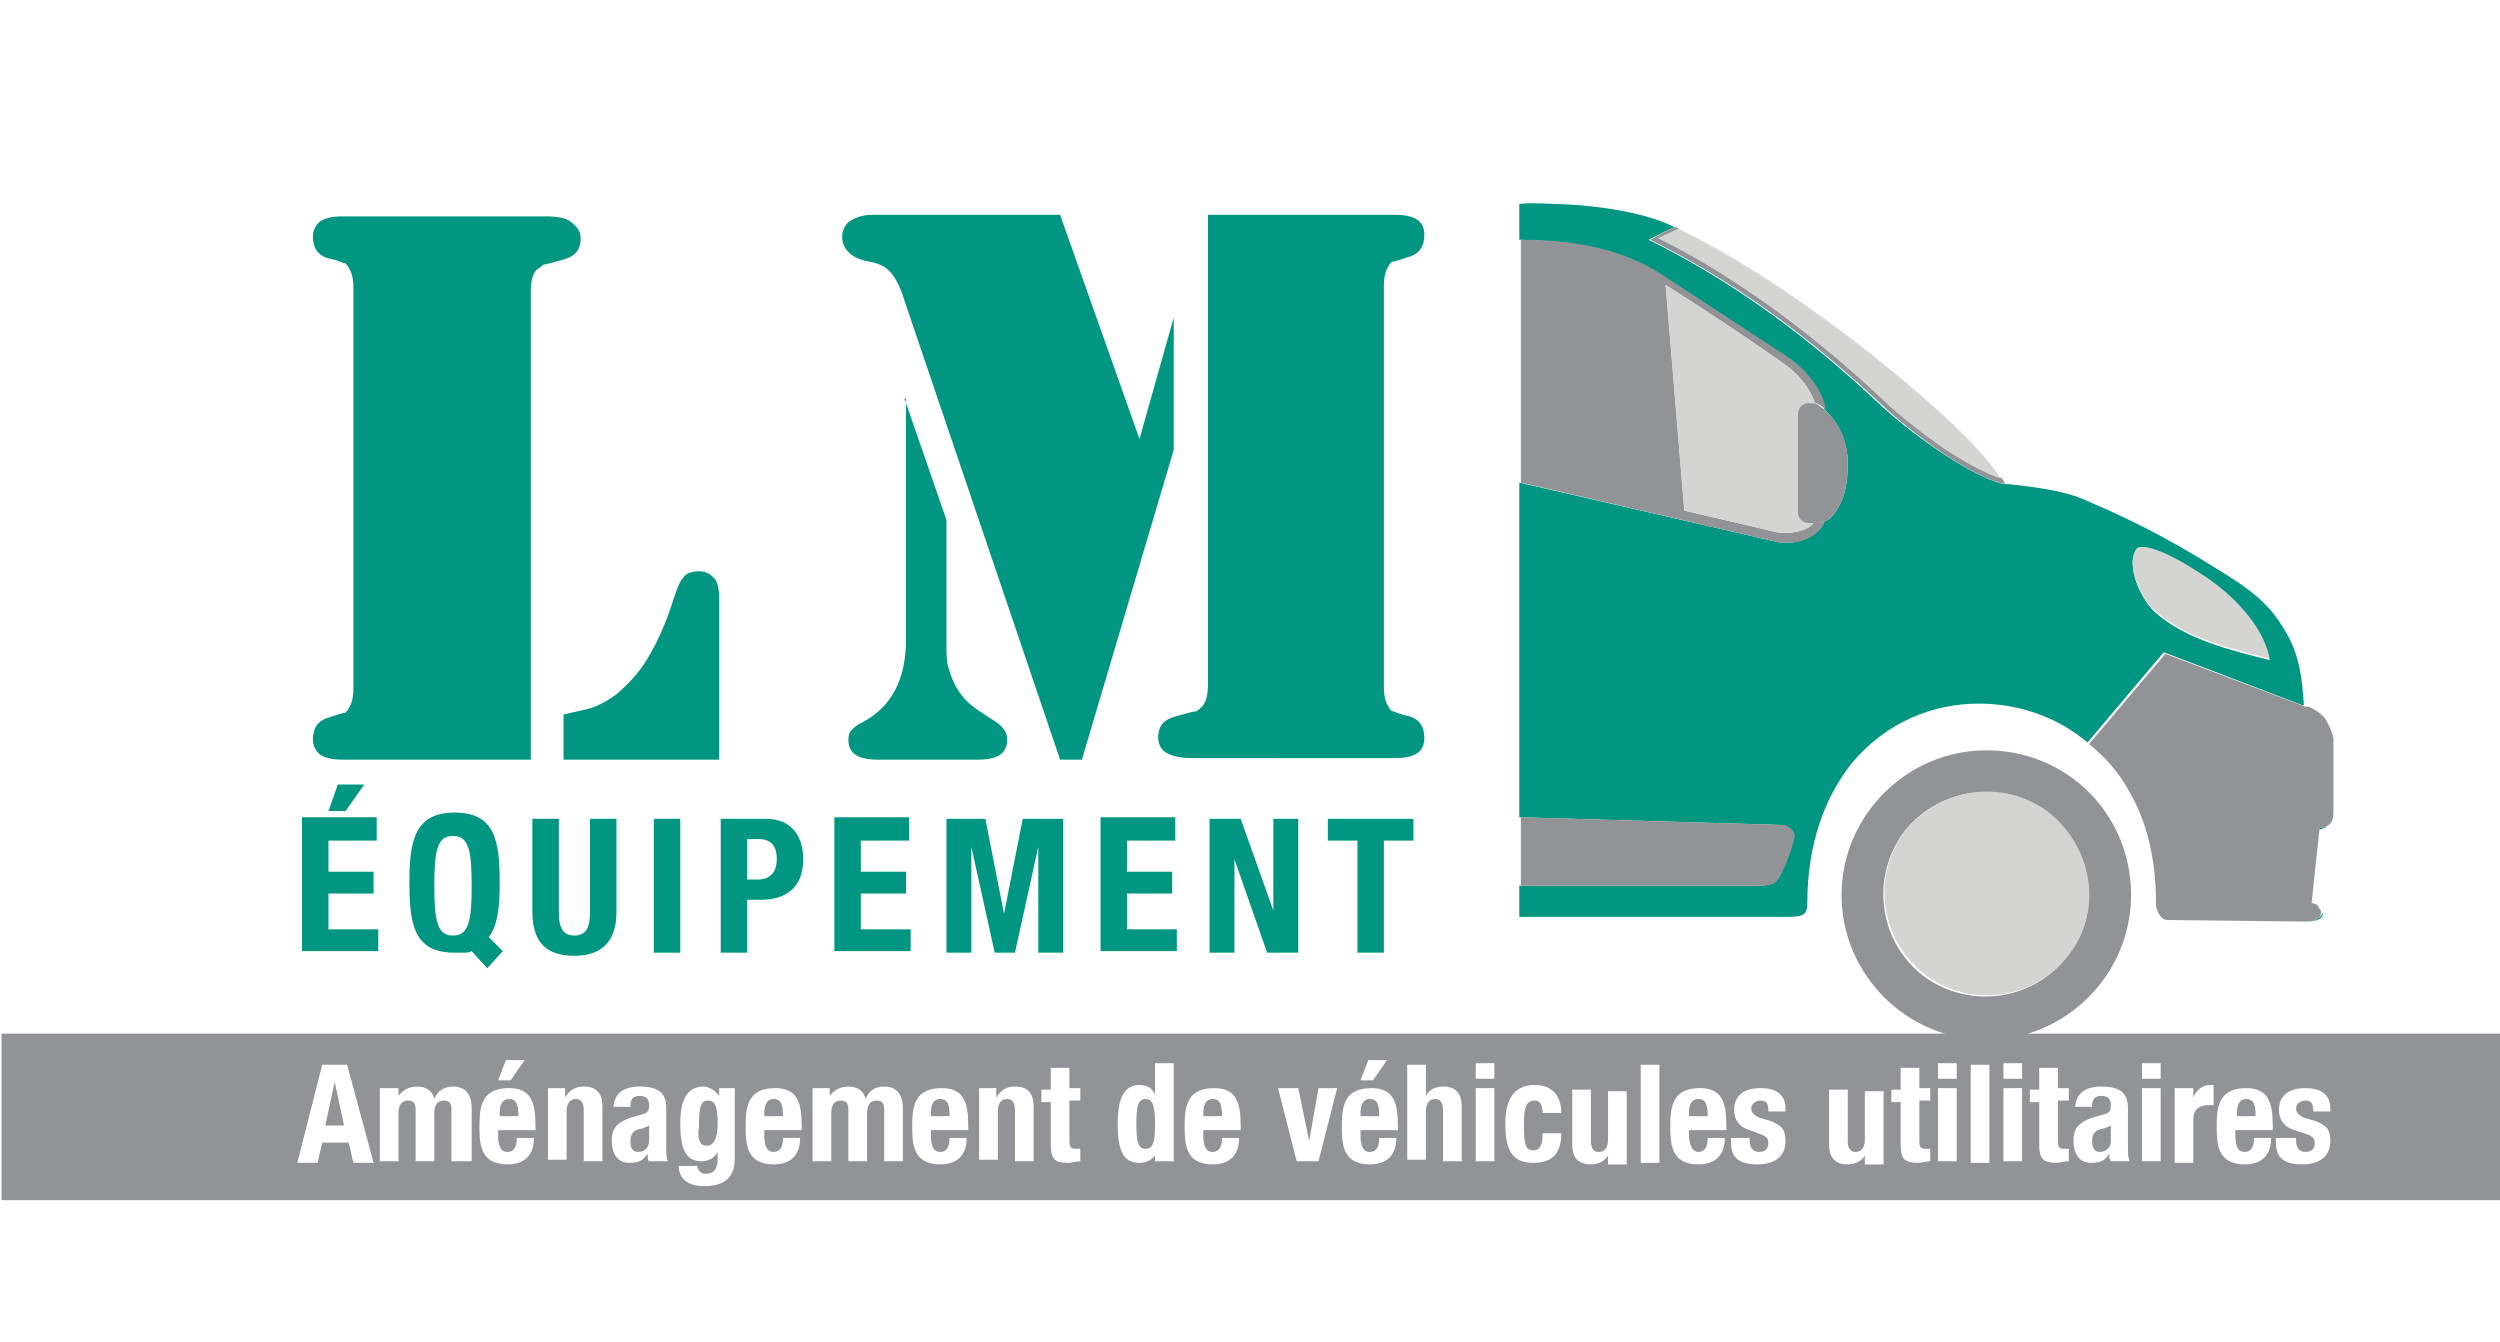 <?xml version="1.0" encoding="utf-8"?>
<!-- Generator: Adobe Illustrator 22.1.0, SVG Export Plug-In . SVG Version: 6.00 Build 0)  -->
<svg version="1.1" xmlns="http://www.w3.org/2000/svg" xmlns:xlink="http://www.w3.org/1999/xlink" x="0px" y="0px"
	 viewBox="0 0 160.6 86.2" style="enable-background:new 0 0 160.6 86.2;" xml:space="preserve">
<style type="text/css" rel="stylesheet">
	.Vo�_x00BB_te�_x00A0__x002D__x0020_Vert{fill:url(#SVGID_1_);stroke:#FFFFFF;stroke-width:0.25;stroke-miterlimit:1;}
	.st0{fill:#929396;}
	.st1{fill:#009681;}
	.st2{fill:none;}
	.st3{fill:#919397;}
	.st4{fill:#D4D4D2;}
	.st5{fill:#D0D1D2;}
	.st6{fill:#FFFFFF;}
</style>
<linearGradient id="SVGID_1_" gradientUnits="userSpaceOnUse" x1="0" y1="0" x2="0.707" y2="-0.707">
	<stop  offset="0" style="stop-color:#259E2E"/>
	<stop  offset="0.983" style="stop-color:#1C381D"/>
</linearGradient>
<g id="Calque_1">
	<g>
		<rect x="0.1" y="66.4" class="st0" width="160.5" height="10.7"/>
		<g>
			<g>
				<path class="st1" d="M24.2,52.6V54h-3.1v2H24v1.4h-2.9v2.3h3.2v1.4h-4.9v-8.6H24.2z M21.7,50.4h1.7l-1.2,1.7h-1.1L21.7,50.4z"/>
				<path class="st1" d="M31.3,62.2l-1-1.1c-0.2,0.1-0.3,0.1-0.5,0.1c-0.2,0-0.4,0-0.6,0c-2.6,0-2.9-1.8-2.9-4.5
					c0-2.6,0.3-4.5,2.9-4.5c2.6,0,2.9,1.8,2.9,4.5c0,1.5-0.1,2.7-0.7,3.5l0.9,0.9L31.3,62.2z M29.1,60.1c1,0,1.2-0.9,1.2-3.2
					c0-2.3-0.2-3.2-1.2-3.2c-1,0-1.2,0.9-1.2,3.2C27.9,59.2,28.1,60.1,29.1,60.1z"/>
				<path class="st1" d="M35.9,52.6v6c0,0.9,0.2,1.5,1,1.5s1-0.6,1-1.5v-6h1.7v6c0,2.2-1.3,2.8-2.7,2.8c-1.4,0-2.7-0.5-2.7-2.8v-6
					H35.9z"/>
				<path class="st1" d="M42,61.2v-8.6h1.7v8.6H42z"/>
				<path class="st1" d="M46.2,52.6h3c1.8,0,2.4,1.3,2.4,2.6c0,1.8-1.1,2.6-2.7,2.6h-0.9v3.4h-1.7V52.6z M47.9,56.5h0.8
					c0.7,0,1.2-0.4,1.2-1.3c0-0.8-0.3-1.3-1.2-1.3h-0.7V56.5z"/>
				<path class="st1" d="M58.4,52.6V54h-3.1v2h2.9v1.4h-2.9v2.3h3.2v1.4h-4.9v-8.6H58.4z"/>
				<path class="st1" d="M60.7,52.6h2.6l1.2,6.1h0l1.2-6.1h2.6v8.6h-1.6v-6.8h0l-1.5,6.8h-1.3l-1.5-6.8h0v6.8h-1.6V52.6z"/>
				<path class="st1" d="M75.5,52.6V54h-3.1v2h2.9v1.4h-2.9v2.3h3.2v1.4h-4.9v-8.6H75.5z"/>
				<path class="st1" d="M79.7,52.6l2.1,5.9h0v-5.9h1.6v8.6h-2l-2.1-6h0v6h-1.6v-8.6H79.7z"/>
				<path class="st1" d="M90.8,52.6V54h-1.9v7.2h-1.7V54h-1.9v-1.4H90.8z"/>
			</g>
			<path class="st1" d="M34.1,48.8H22.7H22c-0.6,0-1.1-0.1-1.4-0.3c-0.3-0.2-0.5-0.6-0.5-1c0-0.7,0.3-1.2,1-1.4
				c0.6-0.2,0.9-0.3,1-0.3c0.1,0,0.2-0.1,0.3-0.3c0.2-0.3,0.3-0.7,0.3-1.3V18.5c0-0.6-0.1-1-0.3-1.3c-0.1-0.2-0.2-0.3-0.3-0.3
				c-0.1,0-0.4-0.2-1-0.3c-0.7-0.2-1-0.7-1-1.4c0-0.4,0.2-0.8,0.5-1c0.3-0.2,0.8-0.3,1.4-0.3h0.7h11.4H35c0.8,0,1.3,0.1,1.6,0.3
				c0.4,0.3,0.7,0.6,0.7,1.1c0,0.8-0.4,1.2-1.2,1.4c-0.7,0.2-1.1,0.3-1.2,0.3c-0.1,0.1-0.2,0.2-0.4,0.3c-0.3,0.3-0.4,0.8-0.4,1.4
				V48.8z M36.2,48.8v-2.9c0.8-0.2,1.5-0.3,2-0.5c0.5-0.2,1-0.5,1.4-0.8c0.7-0.6,1.4-1.3,2-2.3c0.6-1,1.1-2.1,1.5-3.3
				c0.3-0.9,0.5-1.6,0.8-1.9c0.2-0.3,0.6-0.4,1-0.4c0.5,0,0.8,0.2,1.1,0.6c0.1,0.2,0.2,0.6,0.2,1.1v10.4H36.2z"/>
			<path class="st1" d="M68.1,13.8l5.1,14.4l2.2-7.8v8.5l-5.9,19.9h-1.4l-10-29.5c-0.3-1-0.7-1.7-1.1-2c-0.2-0.2-0.6-0.4-1.2-0.5
				c-1.1-0.2-1.7-0.8-1.7-1.6c0-0.4,0.2-0.8,0.5-1c0.3-0.2,0.8-0.4,1.4-0.4H68.1z M58.1,25.6l2.7,7.8v7.7c0,0.8,0,1.4,0.1,1.7
				c0.1,0.3,0.2,0.7,0.4,1.1c0.4,0.8,0.9,1.3,1.5,1.7l0.9,0.6c0.7,0.4,1,0.8,1,1.3c0,0.9-0.6,1.3-1.9,1.3h-6.4
				c-1.3,0-1.9-0.4-1.9-1.3c0-0.3,0.1-0.5,0.2-0.6c0.1-0.1,0.3-0.3,0.7-0.5c1.9-1,2.8-2.8,2.8-5.3V25.6z M77.5,13.8h11.4h0.7
				c1.3,0,1.9,0.4,1.9,1.3c0,0.7-0.3,1.2-1,1.4c-0.6,0.2-0.9,0.3-1,0.3c-0.1,0-0.2,0.1-0.3,0.3c-0.2,0.3-0.3,0.7-0.3,1.3v25.7
				c0,0.6,0.1,1,0.3,1.3c0.1,0.2,0.2,0.3,0.3,0.3c0.1,0,0.4,0.2,1,0.3c0.7,0.2,1,0.7,1,1.4c0,0.9-0.6,1.3-1.9,1.3h-0.7H77.5h-0.8
				c-0.8,0-1.3-0.1-1.7-0.3c-0.4-0.2-0.6-0.6-0.6-1c0-0.8,0.4-1.2,1.2-1.4c0.7-0.2,1.1-0.3,1.2-0.3c0.1,0,0.2-0.1,0.4-0.3
				c0.3-0.3,0.4-0.8,0.4-1.5V13.8z"/>
			<g>
				<g>
					<path class="st1" d="M10.8,57.2C10.8,57.2,10.8,57.2,10.8,57.2C10.8,57.2,10.8,57.2,10.8,57.2z"/>
					<path class="st2" d="M127.6,66.7c-5.1,0-9.3-4.2-9.3-9.3c0-5.1,4.2-9.3,9.3-9.3c5.1,0,9.3,4.2,9.3,9.3
						C136.9,62.6,132.8,66.7,127.6,66.7z"/>
					<path class="st1" d="M148.7,58.1C148.7,58.1,148.7,58.1,148.7,58.1C148.7,58.1,148.7,58.1,148.7,58.1z"/>
					<path class="st1" d="M138.5,57.9c0-2.9-0.6-5.4-1.8-7.3C137.9,52.6,138.5,55,138.5,57.9z"/>
					<path class="st1" d="M149.9,52.1c0,0.8-0.2,1-0.9,1.1l-0.5,4.8c0.1,0,0.2,0.1,0.3,0.1c-0.1,0-0.2-0.1-0.3-0.1l0.5-4.7
						C149.7,53.1,149.9,52.8,149.9,52.1l0-4.2c0-0.2,0-0.3,0-0.5c0,0.2,0,0.3,0,0.5V52.1z"/>
					<path class="st1" d="M148.2,59.2l-8.9-0.1L148.2,59.2c0.8,0,1.1-0.3,1-0.6C149.2,58.8,148.9,59.2,148.2,59.2z"/>
					<path class="st1" d="M149.3,46.2c-0.3-0.4-0.7-0.7-1.1-0.8C148.6,45.6,149,45.9,149.3,46.2z"/>
					<path class="st1" d="M149.1,58.4C149.1,58.4,149.1,58.5,149.1,58.4C149.1,58.5,149.1,58.4,149.1,58.4z"/>
					<path class="st1" d="M138.5,58.2C138.5,58.2,138.5,58.2,138.5,58.2C138.5,58.2,138.5,58.2,138.5,58.2z"/>
					<path class="st1" d="M128.8,31.1C128.8,31.1,128.8,31.1,128.8,31.1C128.8,31.1,128.8,31.1,128.8,31.1
						C128.8,31.1,128.8,31.1,128.8,31.1c0-0.1-0.1-0.2-0.2-0.4c0,0,0,0,0,0C128.7,30.9,128.7,31,128.8,31.1z"/>
					<path class="st1" d="M116.1,58.1c0-3.9,1.1-6.8,2.8-9c2.3-2.8,5.4-3.9,8.2-3.9c2.5,0,5,0.8,7,2.5c0,0,0,0,0,0l4.9-5.8l8.9,3.4
						c0,0,0,0,0.1,0c-0.1-1.7-0.3-3.2-1.1-4.6c-0.7-1.2-1.4-2.2-3.6-3.6c-3-1.9-5.4-3.3-9.4-5c-1.1-0.5-2.9-0.8-4.9-1
						c-0.1,0-0.1,0-0.2,0c0,0,0,0-0.1,0c0,0,0,0,0,0c0,0,0,0,0,0c-2.4-0.6-6.3-3.6-7.7-4.9c-3.4-3.2-8.4-7.5-15.1-10.8l1.6-0.8
						c0,0,0,0,0.1,0c-1.8-0.9-4.7-1.4-7.6-1.5c-0.7,0-1.5-0.1-2.4,0v2.3c3.7,0.1,6.8,0.8,9,2.2l7.8,5.1c1.4,0.9,2.5,2.2,2.8,3.6
						c0.1,0.1,0.2,0.2,0.3,0.3c0.8,0.9,1.2,2.1,1.2,3.1c0,1.1-0.1,2.2-0.8,3.2c-0.2,0.3-0.4,0.5-0.7,0.6c-0.3,0.9-1.8,1.6-3.1,1.3
						L97.6,31v21.5l16.9,0.5c0.3,0,0.8,0.4,0.7,0.7c-0.1,0.8-0.5,1.7-0.9,2.5c-0.3,0.6-0.5,0.7-1.7,0.7H97.6v2l17,0
						C115.6,58.9,116.1,58.9,116.1,58.1z M137.3,35.3c0.5-0.4,2.1,0.3,4,1.6c2,1.4,4.1,3.4,4.5,5.5c-2.4-0.6-5.4-1.3-7.4-3.1
						C137.2,38.1,136.6,35.9,137.3,35.3z"/>
					<path class="st1" d="M107.8,14.7L107.8,14.7c-0.1,0-0.1-0.1-0.2-0.1c0,0,0,0-0.1,0c0,0,0,0,0.1,0
						C107.7,14.6,107.8,14.7,107.8,14.7z"/>
					<path class="st3" d="M127.6,48.2c-5.1,0-9.3,4.2-9.3,9.3c0,5.1,4.2,9.3,9.3,9.3c5.1,0,9.3-4.2,9.3-9.3
						C136.9,52.3,132.8,48.2,127.6,48.2z M132.9,61.3c-2.1,2.9-6.2,3.6-9.2,1.5c-2.9-2.1-3.6-6.2-1.5-9.2c2.1-2.9,6.2-3.6,9.2-1.4
						C134.4,54.3,135.1,58.4,132.9,61.3z"/>
					<path class="st4" d="M131.5,52.1c-2.9-2.1-7-1.5-9.2,1.4c-2.1,2.9-1.5,7,1.5,9.2c2.9,2.1,7,1.5,9.2-1.5
						C135.1,58.4,134.4,54.3,131.5,52.1z"/>
					<path class="st3" d="M138.5,58.2c0-0.1,0-0.2,0-0.2C138.5,58,138.5,58.1,138.5,58.2z"/>
					<path class="st3" d="M134.2,47.7L134.2,47.7c1,0.8,1.9,1.8,2.5,2.9C136,49.5,135.2,48.5,134.2,47.7z"/>
					<path class="st3" d="M149.3,46.2c0.3,0.3,0.4,0.7,0.5,1.2C149.8,46.9,149.6,46.5,149.3,46.2z"/>
					<path class="st3" d="M138.5,58.2c0.1,0.5,0.4,0.9,0.7,0.9C138.9,59.1,138.6,58.7,138.5,58.2z"/>
					<path class="st3" d="M149.1,58.5C149.1,58.5,149.1,58.5,149.1,58.5C149.1,58.5,149.1,58.5,149.1,58.5z"/>
					<path class="st3" d="M148.7,58C148.7,58,148.7,58,148.7,58C148.7,58,148.7,58,148.7,58z"/>
					<path class="st3" d="M148.2,45.4c0,0-0.1,0-0.1-0.1c0,0,0,0,0,0C148.1,45.4,148.1,45.4,148.2,45.4z"/>
					<path class="st3" d="M149.1,58.4c-0.1-0.1-0.2-0.3-0.3-0.4C148.9,58.2,149,58.3,149.1,58.4z"/>
					<path class="st0" d="M139.1,42l-4.9,5.8c1,0.8,1.9,1.8,2.5,2.9c1.2,2,1.8,4.4,1.8,7.3c0,0.1,0,0.2,0,0.2c0,0,0,0,0,0
						c0.1,0.5,0.4,0.9,0.7,0.9l8.9,0.1c0.8,0,1-0.3,1-0.6c0,0,0,0,0-0.1c0,0,0,0,0,0c-0.1-0.1-0.2-0.3-0.3-0.4c0,0,0,0,0,0
						c0,0,0,0,0,0c-0.1,0-0.2-0.1-0.3-0.1l0.5-4.8c0.7-0.1,0.9-0.4,0.9-1.1v-4.2c0-0.2,0-0.3,0-0.5c-0.1-0.4-0.3-0.8-0.5-1.2
						c-0.3-0.4-0.7-0.6-1.1-0.8c0,0-0.1,0-0.1,0c0,0,0,0,0,0c0,0,0,0-0.1,0L139.1,42z"/>
					<path class="st4" d="M138.4,39.2c2,1.8,5,2.5,7.4,3.1c-0.4-2.1-2.4-4.2-4.5-5.5c-1.8-1.2-3.5-1.9-4-1.6
						C136.6,35.9,137.2,38.1,138.4,39.2z"/>
					<path class="st0" d="M112.7,56.9c1.2,0,1.4-0.1,1.7-0.7c0.4-0.8,0.7-1.6,0.9-2.5c0-0.3-0.4-0.7-0.7-0.7l-16.9-0.5v4.4H112.7z"
						/>
					<path class="st3" d="M129.1,31.1c-0.1,0-0.2,0-0.3,0C128.9,31.1,129,31.1,129.1,31.1C129.1,31.1,129.1,31.1,129.1,31.1z"/>
					<path class="st3" d="M107.6,14.6C107.6,14.6,107.6,14.6,107.6,14.6C107.6,14.6,107.6,14.6,107.6,14.6z"/>
					<path class="st3" d="M128.8,31.1C128.8,31.1,128.8,31.1,128.8,31.1C128.8,31.1,128.8,31.1,128.8,31.1
						C128.8,31.1,128.8,31.1,128.8,31.1z"/>
					<path class="st3" d="M128.9,31.1c0,0,0.1,0,0.2,0C129,31.1,128.9,31.1,128.9,31.1C128.8,31.1,128.8,31.1,128.9,31.1
						C128.8,31.1,128.8,31.1,128.9,31.1z"/>
					<path class="st3" d="M106,15.4c6.7,3.3,11.7,7.6,15.1,10.8c1.4,1.3,5.3,4.4,7.7,4.9c-0.1-0.1-0.1-0.2-0.2-0.4
						c-0.2,0-0.3-0.1-0.6-0.2c-2.4-1-4.5-2.7-6.4-4.3c-4.5-4.2-9.5-8.1-15-10.9l1.3-0.6c-0.1,0-0.1-0.1-0.2-0.1c0,0,0,0-0.1,0
						c0,0,0,0,0,0c0,0,0,0-0.1,0L106,15.4z"/>
					<path class="st5" d="M128.6,30.7C128.6,30.7,128.6,30.7,128.6,30.7c-2-3.1-12.7-12.1-20.7-16l0,0
						C115.8,18.6,126.5,27.6,128.6,30.7z"/>
					<path class="st5" d="M128.6,30.7C128.6,30.7,128.6,30.7,128.6,30.7c-2.1-3.2-12.7-12.1-20.7-16l0,0
						C115.8,18.6,126.5,27.5,128.6,30.7z"/>
					<path class="st4" d="M107.8,14.7l-1.3,0.6c5.5,2.7,10.5,6.6,15,10.9c2,1.7,4.1,3.3,6.4,4.3c0.2,0.1,0.4,0.2,0.6,0.2
						C126.5,27.5,115.8,18.6,107.8,14.7z"/>
					<path class="st0" d="M114.1,34.8c1.3,0.3,2.8-0.3,3.1-1.3c-0.2,0.1-0.4,0.1-0.7,0.1c-0.5,0.6-1.7,0.7-2.3,0.6l-6-1.4l-1.2-14.5
						c2.5,1.6,5.1,3.3,7.5,5c1,0.7,1.7,1.5,2.1,2.6c0.2,0,0.4,0.2,0.7,0.4c-0.3-1.5-1.4-2.7-2.8-3.6l-7.8-5.1
						c-2.3-1.5-5.3-2.2-9-2.2V31L114.1,34.8z"/>
					<path class="st4" d="M115.6,32.9v-6.3c0-0.4,0.3-0.7,0.7-0.7c0.1,0,0.2,0,0.3,0c-0.4-1.1-1.1-1.9-2.1-2.6c-2.4-1.7-5-3.4-7.5-5
						l1.2,14.5l6,1.4c0.7,0.1,1.9,0,2.3-0.6c-0.1,0-0.2,0-0.3,0C115.9,33.6,115.6,33.3,115.6,32.9z"/>
					<path class="st0" d="M117.5,26.6c-0.1-0.1-0.2-0.2-0.3-0.3c-0.3-0.2-0.5-0.4-0.7-0.4c-0.1,0-0.2,0-0.3,0
						c-0.4,0-0.7,0.3-0.7,0.7v6.3c0,0.4,0.3,0.7,0.7,0.7c0.1,0,0.2,0,0.3,0c0.3,0,0.5,0,0.7-0.1c0.3-0.1,0.5-0.3,0.7-0.6
						c0.7-1,0.8-2.1,0.8-3.2C118.7,28.7,118.4,27.5,117.5,26.6z"/>
				</g>
				<g>
					<path class="st6" d="M20.7,68.4h1.6l1.7,6.3h-1.3l-0.3-1.3h-1.7l-0.3,1.3h-1.3L20.7,68.4z M20.9,72.3h1.2l-0.6-2.8h0L20.9,72.3
						z"/>
					<path class="st6" d="M24.4,69.9h1.2v0.5h0c0.3-0.4,0.7-0.6,1.2-0.6c0.6,0,1,0.3,1.1,0.8h0c0.2-0.5,0.6-0.8,1.2-0.8
						c0.8,0,1.2,0.5,1.2,1.4v3.4H29v-3.3c0-0.4-0.1-0.6-0.5-0.6c-0.4,0-0.6,0.3-0.6,0.8v3.1h-1.2v-3.3c0-0.4-0.1-0.6-0.5-0.6
						c-0.4,0-0.6,0.3-0.6,0.8v3.1h-1.2V69.9z"/>
					<path class="st6" d="M32,72.5v0.4c0,0.6,0.1,1.1,0.6,1.1c0.4,0,0.6-0.3,0.6-0.9h1.1c0,1.1-0.6,1.7-1.7,1.7
						c-1.8,0-1.8-1.4-1.8-2.5c0-1.3,0.2-2.4,1.9-2.4c1.4,0,1.7,0.9,1.7,2.4v0.3H32z M33.3,71.7c0-0.7-0.1-1.1-0.6-1.1
						c-0.5,0-0.6,0.5-0.6,0.9v0.2H33.3z M32.5,68.1h1.2l-0.9,1.3h-0.8L32.5,68.1z"/>
					<path class="st6" d="M35.1,69.9h1.2v0.6h0c0.3-0.5,0.7-0.7,1.2-0.7c0.8,0,1.2,0.4,1.2,1.3v3.5h-1.2v-3.3c0-0.5-0.2-0.7-0.5-0.7
						c-0.4,0-0.6,0.3-0.6,0.8v3.1h-1.2V69.9z"/>
					<path class="st6" d="M39.4,71.4v-0.1c0-1.1,0.7-1.5,1.7-1.5c1.4,0,1.7,0.6,1.7,1.4v2.5c0,0.4,0,0.6,0.1,0.9h-1.2
						c-0.1-0.1-0.1-0.3-0.1-0.5h0c-0.3,0.5-0.6,0.6-1.2,0.6c-0.8,0-1.1-0.7-1.1-1.4c0-0.9,0.4-1.2,1.2-1.5l0.7-0.2
						c0.4-0.1,0.5-0.2,0.5-0.6c0-0.4-0.2-0.6-0.6-0.6c-0.4,0-0.6,0.2-0.6,0.6v0.1H39.4z M41.7,72.3c-0.2,0.1-0.4,0.2-0.5,0.2
						c-0.5,0.1-0.7,0.3-0.7,0.8c0,0.4,0.1,0.7,0.5,0.7c0.3,0,0.7-0.2,0.7-0.7V72.3z"/>
					<path class="st6" d="M47.2,69.9v4.5c0,1.2-0.6,1.8-2,1.8c-1,0-1.6-0.5-1.6-1.3h1.2c0,0.2,0.1,0.3,0.2,0.4
						c0.1,0.1,0.3,0.1,0.4,0.1c0.5,0,0.7-0.4,0.7-0.9V74h0c-0.2,0.4-0.6,0.6-1,0.6c-1,0-1.4-0.7-1.4-2.4c0-1.1,0.2-2.4,1.5-2.4
						c0.3,0,0.7,0.2,1,0.6h0v-0.5H47.2z M45.4,73.6c0.5,0,0.7-0.6,0.7-1.3c0-1.1-0.1-1.6-0.6-1.6c-0.5,0-0.6,0.4-0.6,1.7
						C44.8,73.1,44.9,73.6,45.4,73.6z"/>
					<path class="st6" d="M49.1,72.5v0.4c0,0.6,0.1,1.1,0.6,1.1c0.4,0,0.6-0.3,0.6-0.9h1.1c0,1.1-0.6,1.7-1.7,1.7
						c-1.8,0-1.8-1.4-1.8-2.5c0-1.3,0.2-2.4,1.9-2.4c1.4,0,1.7,0.9,1.7,2.4v0.3H49.1z M50.3,71.7c0-0.7-0.1-1.1-0.6-1.1
						c-0.5,0-0.6,0.5-0.6,0.9v0.2H50.3z"/>
					<path class="st6" d="M52.1,69.9h1.2v0.5h0c0.3-0.4,0.7-0.6,1.2-0.6c0.6,0,1,0.3,1.1,0.8h0c0.2-0.5,0.6-0.8,1.2-0.8
						c0.8,0,1.2,0.5,1.2,1.4v3.4h-1.2v-3.3c0-0.4-0.1-0.6-0.5-0.6c-0.4,0-0.6,0.3-0.6,0.8v3.1h-1.2v-3.3c0-0.4-0.1-0.6-0.5-0.6
						c-0.4,0-0.6,0.3-0.6,0.8v3.1h-1.2V69.9z"/>
					<path class="st6" d="M59.8,72.5v0.4c0,0.6,0.1,1.1,0.6,1.1c0.4,0,0.6-0.3,0.6-0.9h1.1c0,1.1-0.6,1.7-1.7,1.7
						c-1.8,0-1.8-1.4-1.8-2.5c0-1.3,0.2-2.4,1.9-2.4c1.4,0,1.7,0.9,1.7,2.4v0.3H59.8z M61,71.7c0-0.7-0.1-1.1-0.6-1.1
						c-0.5,0-0.6,0.5-0.6,0.9v0.2H61z"/>
					<path class="st6" d="M62.8,69.9H64v0.6h0c0.3-0.5,0.7-0.7,1.2-0.7c0.8,0,1.2,0.4,1.2,1.3v3.5h-1.2v-3.3c0-0.5-0.2-0.7-0.5-0.7
						c-0.4,0-0.6,0.3-0.6,0.8v3.1h-1.2V69.9z"/>
					<path class="st6" d="M67.5,68.6h1.2v1.3h0.7v0.8h-0.7v2.6c0,0.4,0.1,0.5,0.4,0.5c0.1,0,0.2,0,0.3,0v0.8c-0.3,0-0.5,0.1-0.8,0.1
						c-0.9,0-1.1-0.3-1.1-1.2v-2.7h-0.6v-0.8h0.6V68.6z"/>
					<path class="st6" d="M74.3,74.1L74.3,74.1c-0.3,0.4-0.6,0.6-1.1,0.6c-1,0-1.4-0.7-1.4-2.5c0-1.8,0.5-2.5,1.4-2.5
						c0.5,0,0.8,0.2,1,0.6h0v-2h1.2v6.3h-1.2V74.1z M73.6,73.8c0.5,0,0.6-0.5,0.6-1.6c0-1-0.1-1.6-0.6-1.6c-0.5,0-0.6,0.5-0.6,1.6
						C73,73.3,73.1,73.8,73.6,73.8z"/>
					<path class="st6" d="M77.3,72.5v0.4c0,0.6,0.1,1.1,0.6,1.1c0.4,0,0.6-0.3,0.6-0.9h1.1c0,1.1-0.6,1.7-1.7,1.7
						c-1.8,0-1.8-1.4-1.8-2.5c0-1.3,0.2-2.4,1.9-2.4c1.4,0,1.7,0.9,1.7,2.4v0.3H77.3z M78.5,71.7c0-0.7-0.1-1.1-0.6-1.1
						c-0.5,0-0.6,0.5-0.6,0.9v0.2H78.5z"/>
					<path class="st6" d="M84.7,69.9h1.2l-1.2,4.7h-1.4l-1.2-4.7h1.3l0.7,3.4h0L84.7,69.9z"/>
					<path class="st6" d="M87.4,72.5v0.4c0,0.6,0.1,1.1,0.6,1.1c0.4,0,0.6-0.3,0.6-0.9h1.1c0,1.1-0.6,1.7-1.7,1.7
						c-1.8,0-1.8-1.4-1.8-2.5c0-1.3,0.2-2.4,1.9-2.4c1.4,0,1.7,0.9,1.7,2.4v0.3H87.4z M88.6,71.7c0-0.7-0.1-1.1-0.6-1.1
						c-0.5,0-0.6,0.5-0.6,0.9v0.2H88.6z M87.9,68.1h1.2l-0.9,1.3h-0.8L87.9,68.1z"/>
					<path class="st6" d="M90.4,68.4h1.2v2h0c0.2-0.4,0.6-0.6,1.1-0.6c0.8,0,1.2,0.4,1.2,1.3v3.5h-1.2v-3.3c0-0.5-0.2-0.7-0.5-0.7
						c-0.4,0-0.6,0.3-0.6,0.8v3.1h-1.2V68.4z"/>
					<path class="st6" d="M94.8,68.3H96v1h-1.2V68.3z M94.8,69.9H96v4.7h-1.2V69.9z"/>
					<path class="st6" d="M99.1,71.6c0-0.5-0.1-0.9-0.5-0.9c-0.6,0-0.7,0.5-0.7,1.6c0,1.2,0.1,1.6,0.6,1.6c0.4,0,0.6-0.3,0.6-1.1
						h1.2c0,1.2-0.5,1.9-1.8,1.9c-1.2,0-1.8-0.6-1.8-2.5c0-1.9,0.8-2.5,1.9-2.5c1.1,0,1.7,0.7,1.7,1.8H99.1z"/>
					<path class="st6" d="M103.4,74.1L103.4,74.1c-0.3,0.5-0.7,0.7-1.2,0.7c-0.8,0-1.2-0.4-1.2-1.3v-3.5h1.2v3.3
						c0,0.5,0.2,0.7,0.5,0.7c0.4,0,0.6-0.3,0.6-0.8v-3.1h1.2v4.7h-1.2V74.1z"/>
					<path class="st6" d="M105.4,68.4h1.2v6.3h-1.2V68.4z"/>
					<path class="st6" d="M108.5,72.5v0.4c0,0.6,0.2,1.1,0.6,1.1c0.4,0,0.6-0.3,0.6-0.9h1.1c0,1.1-0.6,1.7-1.7,1.7
						c-1.8,0-1.8-1.4-1.8-2.5c0-1.3,0.2-2.4,1.9-2.4c1.4,0,1.7,0.9,1.7,2.4v0.3H108.5z M109.7,71.7c0-0.7-0.1-1.1-0.6-1.1
						c-0.5,0-0.6,0.5-0.6,0.9v0.2H109.7z"/>
					<path class="st6" d="M112.4,73.1v0.2c0,0.4,0.2,0.7,0.6,0.7c0.4,0,0.6-0.2,0.6-0.6c0-0.3-0.2-0.4-0.4-0.5l-0.8-0.3
						c-0.7-0.2-1-0.7-1-1.3c0-0.8,0.5-1.4,1.7-1.4c1.1,0,1.6,0.5,1.6,1.3v0.2h-1.1c0-0.5-0.1-0.7-0.5-0.7c-0.3,0-0.6,0.2-0.6,0.5
						c0,0.2,0.1,0.4,0.5,0.6l0.7,0.2c0.8,0.3,1,0.6,1,1.3c0,1-0.7,1.5-1.8,1.5c-1.4,0-1.7-0.6-1.7-1.5v-0.2H112.4z"/>
					<path class="st6" d="M119.9,74.1L119.9,74.1c-0.3,0.5-0.7,0.7-1.2,0.7c-0.8,0-1.2-0.4-1.2-1.3v-3.5h1.2v3.3
						c0,0.5,0.2,0.7,0.5,0.7c0.4,0,0.6-0.3,0.6-0.8v-3.1h1.2v4.7h-1.2V74.1z"/>
					<path class="st6" d="M122.1,68.6h1.2v1.3h0.7v0.8h-0.7v2.6c0,0.4,0.1,0.5,0.4,0.5c0.1,0,0.2,0,0.3,0v0.8
						c-0.3,0-0.5,0.1-0.8,0.1c-0.9,0-1.1-0.3-1.1-1.2v-2.7h-0.6v-0.8h0.6V68.6z"/>
					<path class="st6" d="M124.5,68.3h1.2v1h-1.2V68.3z M124.5,69.9h1.2v4.7h-1.2V69.9z"/>
					<path class="st6" d="M126.6,68.4h1.2v6.3h-1.2V68.4z"/>
					<path class="st6" d="M128.7,68.3h1.2v1h-1.2V68.3z M128.7,69.9h1.2v4.7h-1.2V69.9z"/>
					<path class="st6" d="M131,68.6h1.2v1.3h0.7v0.8h-0.7v2.6c0,0.4,0.1,0.5,0.4,0.5c0.1,0,0.2,0,0.3,0v0.8c-0.3,0-0.5,0.1-0.8,0.1
						c-0.9,0-1.1-0.3-1.1-1.2v-2.7h-0.6v-0.8h0.6V68.6z"/>
					<path class="st6" d="M133.3,71.4v-0.1c0-1.1,0.7-1.5,1.7-1.5c1.4,0,1.7,0.6,1.7,1.4v2.5c0,0.4,0,0.6,0.1,0.9h-1.2
						c-0.1-0.1-0.1-0.3-0.1-0.5h0c-0.3,0.5-0.6,0.6-1.2,0.6c-0.8,0-1.1-0.7-1.1-1.4c0-0.9,0.4-1.2,1.2-1.5l0.7-0.2
						c0.4-0.1,0.5-0.2,0.5-0.6c0-0.4-0.2-0.6-0.6-0.6c-0.4,0-0.6,0.2-0.6,0.6v0.1H133.3z M135.6,72.3c-0.2,0.1-0.4,0.2-0.5,0.2
						c-0.5,0.1-0.7,0.3-0.7,0.8c0,0.4,0.1,0.7,0.5,0.7c0.3,0,0.7-0.2,0.7-0.7V72.3z"/>
					<path class="st6" d="M137.6,68.3h1.2v1h-1.2V68.3z M137.6,69.9h1.2v4.7h-1.2V69.9z"/>
					<path class="st6" d="M139.7,69.9h1.2v0.6h0c0.2-0.5,0.6-0.8,1.1-0.8c0.1,0,0.2,0,0.2,0V71c-0.1,0-0.3,0-0.4,0
						c-0.4,0-0.9,0.2-0.9,0.9v2.8h-1.2V69.9z"/>
					<path class="st6" d="M143.6,72.5v0.4c0,0.6,0.1,1.1,0.6,1.1c0.4,0,0.6-0.3,0.6-0.9h1.1c0,1.1-0.6,1.7-1.7,1.7
						c-1.8,0-1.8-1.4-1.8-2.5c0-1.3,0.2-2.4,1.9-2.4c1.4,0,1.7,0.9,1.7,2.4v0.3H143.6z M144.9,71.7c0-0.7-0.1-1.1-0.6-1.1
						c-0.5,0-0.6,0.5-0.6,0.9v0.2H144.9z"/>
					<path class="st6" d="M147.5,73.1v0.2c0,0.4,0.2,0.7,0.6,0.7c0.4,0,0.6-0.2,0.6-0.6c0-0.3-0.2-0.4-0.4-0.5l-0.9-0.3
						c-0.7-0.2-1-0.7-1-1.3c0-0.8,0.5-1.4,1.7-1.4c1.1,0,1.6,0.5,1.6,1.3v0.2h-1.1c0-0.5-0.1-0.7-0.5-0.7c-0.3,0-0.6,0.2-0.6,0.5
						c0,0.2,0.1,0.4,0.5,0.6l0.7,0.2c0.8,0.3,1,0.6,1,1.3c0,1-0.7,1.5-1.8,1.5c-1.4,0-1.7-0.6-1.7-1.5v-0.2H147.5z"/>
				</g>
			</g>
		</g>
	</g>
</g>
<g id="Calque_2">
</g>
</svg>
